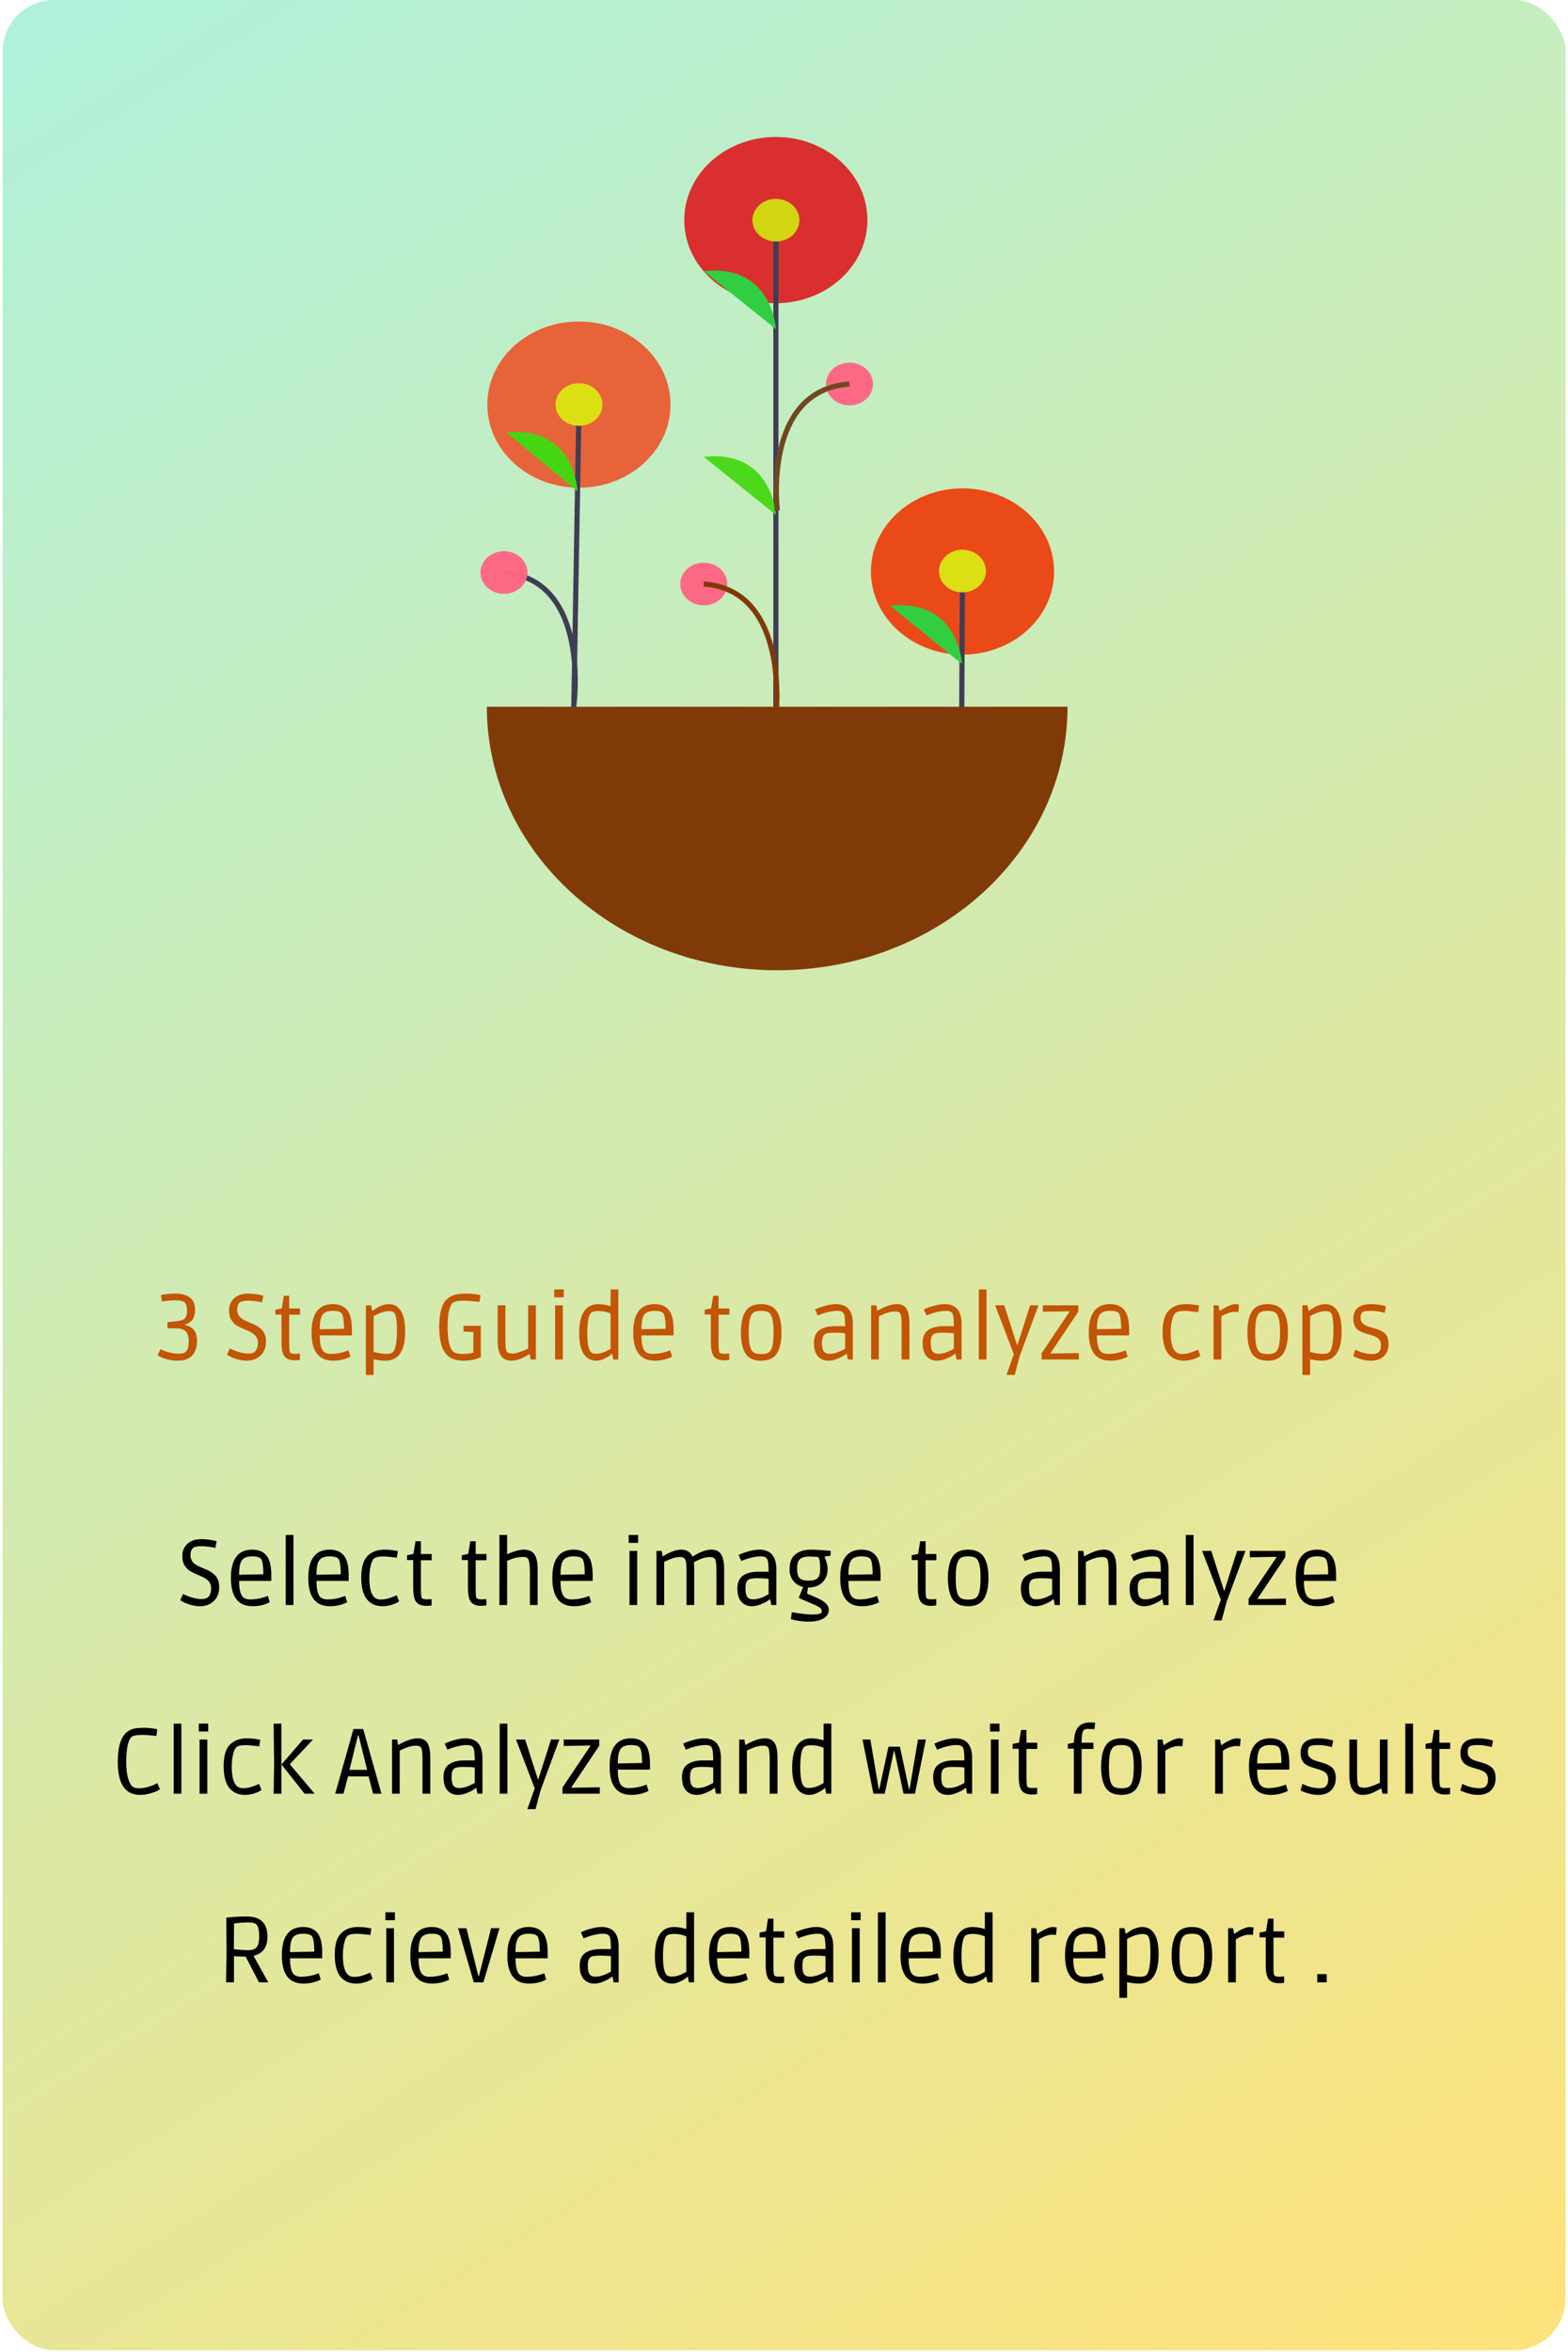 <svg width="607" height="910" viewBox="0 0 607 910" fill="none" xmlns="http://www.w3.org/2000/svg">
<rect x="1" width="605.064" height="909.338" rx="20" fill="url(#paint0_linear)"/>
<path d="M69.783 619.164L70.863 616.716C71.799 617.22 72.951 617.676 74.319 618.084C75.711 618.492 76.911 618.696 77.919 618.696C78.951 618.696 79.719 618.54 80.223 618.228C81.231 617.532 81.735 616.308 81.735 614.556C81.735 613.332 81.363 612.36 80.619 611.64C79.899 610.92 78.987 610.332 77.883 609.876C76.779 609.396 76.035 609.084 75.651 608.94C75.291 608.772 74.763 608.508 74.067 608.148C73.371 607.764 72.867 607.416 72.555 607.104C72.267 606.768 71.943 606.36 71.583 605.88C70.911 604.992 70.575 603.66 70.575 601.884C70.575 600.108 71.211 598.608 72.483 597.384C73.779 596.136 75.615 595.512 77.991 595.512C79.839 595.512 81.795 595.776 83.859 596.304L83.355 598.896C81.339 598.464 79.575 598.248 78.063 598.248C76.575 598.248 75.567 598.404 75.039 598.716C74.175 599.196 73.743 600.228 73.743 601.812C73.743 602.868 74.091 603.792 74.787 604.584C75.291 605.136 76.167 605.688 77.415 606.24C77.727 606.384 78.291 606.624 79.107 606.96C79.947 607.296 80.643 607.62 81.195 607.932C81.747 608.244 82.335 608.676 82.959 609.228C84.231 610.332 84.867 611.976 84.867 614.16C84.867 616.344 84.171 618.108 82.779 619.452C81.387 620.796 79.575 621.468 77.343 621.468C76.167 621.468 74.943 621.276 73.671 620.892C72.423 620.508 71.463 620.124 70.791 619.74L69.783 619.164ZM97.746 621.468C92.178 621.468 89.394 617.82 89.394 610.524C89.394 603.228 92.154 599.58 97.674 599.58C100.122 599.58 101.958 600.348 103.182 601.884C104.406 603.396 105.018 605.916 105.018 609.444V611.676H92.562C92.562 614.916 93.078 617.016 94.11 617.976C94.758 618.552 95.646 618.84 96.774 618.84C98.79 618.84 100.77 618.504 102.714 617.832L103.686 617.472L104.442 619.92C102.426 620.952 100.194 621.468 97.746 621.468ZM101.13 603.252C100.65 602.532 99.474 602.172 97.602 602.172C95.73 602.172 94.422 602.664 93.678 603.648C92.934 604.632 92.562 606.516 92.562 609.3L101.958 609.12C101.958 606.12 101.682 604.164 101.13 603.252ZM113.598 621H110.61V593.892H113.598V621ZM127.699 621.468C122.131 621.468 119.347 617.82 119.347 610.524C119.347 603.228 122.107 599.58 127.627 599.58C130.075 599.58 131.911 600.348 133.135 601.884C134.359 603.396 134.971 605.916 134.971 609.444V611.676H122.515C122.515 614.916 123.031 617.016 124.063 617.976C124.711 618.552 125.599 618.84 126.727 618.84C128.743 618.84 130.723 618.504 132.667 617.832L133.639 617.472L134.395 619.92C132.379 620.952 130.147 621.468 127.699 621.468ZM131.083 603.252C130.603 602.532 129.427 602.172 127.555 602.172C125.683 602.172 124.375 602.664 123.631 603.648C122.887 604.632 122.515 606.516 122.515 609.3L131.911 609.12C131.911 606.12 131.635 604.164 131.083 603.252ZM148.303 602.208C146.479 602.208 145.255 602.52 144.631 603.144C144.151 603.672 143.755 604.62 143.443 605.988C143.131 607.332 142.975 608.892 142.975 610.668C142.975 614.7 143.743 617.244 145.279 618.3C145.807 618.684 146.503 618.876 147.367 618.876C148.255 618.876 149.203 618.744 150.211 618.48C151.243 618.192 152.359 617.772 153.559 617.22L154.495 619.56C154.303 619.704 154.027 619.884 153.667 620.1C153.331 620.316 152.599 620.604 151.471 620.964C150.367 621.3 149.251 621.468 148.123 621.468C145.531 621.468 143.503 620.58 142.039 618.804C140.575 617.004 139.843 614.172 139.843 610.308C139.843 606.42 140.647 603.66 142.255 602.028C143.863 600.396 146.071 599.58 148.879 599.58C150.703 599.58 152.407 599.772 153.991 600.156L153.631 602.676C151.039 602.364 149.263 602.208 148.303 602.208ZM162.94 601.272H167.116V603.684H162.94V614.556C162.94 616.572 163.036 617.784 163.228 618.192C163.444 618.6 164.08 618.804 165.136 618.804L167.08 618.732V621.144C166.576 621.264 165.904 621.324 165.064 621.324C163.336 621.324 162.052 620.856 161.212 619.92C160.372 618.96 159.952 617.1 159.952 614.34V603.612H157.576V601.74L160.06 601.236L160.852 596.34H162.94V601.272ZM184.139 601.272H188.315V603.684H184.139V614.556C184.139 616.572 184.235 617.784 184.427 618.192C184.643 618.6 185.279 618.804 186.335 618.804L188.279 618.732V621.144C187.775 621.264 187.103 621.324 186.263 621.324C184.535 621.324 183.251 620.856 182.411 619.92C181.571 618.96 181.151 617.1 181.151 614.34V603.612H178.775V601.74L181.259 601.236L182.051 596.34H184.139V601.272ZM196.316 621H193.328V593.892H196.316V601.344C199.028 600.168 201.14 599.58 202.652 599.58C204.692 599.58 206.108 600.192 206.9 601.416C207.716 602.616 208.124 604.5 208.124 607.068V621H205.136V608.112C205.136 605.496 204.896 603.84 204.416 603.144C204.056 602.64 203.42 602.388 202.508 602.388C200.78 602.388 199.016 602.76 197.216 603.504L196.316 603.9V621ZM222.164 621.468C216.596 621.468 213.812 617.82 213.812 610.524C213.812 603.228 216.572 599.58 222.092 599.58C224.54 599.58 226.376 600.348 227.6 601.884C228.824 603.396 229.436 605.916 229.436 609.444V611.676H216.98C216.98 614.916 217.496 617.016 218.528 617.976C219.176 618.552 220.064 618.84 221.192 618.84C223.208 618.84 225.188 618.504 227.132 617.832L228.104 617.472L228.86 619.92C226.844 620.952 224.612 621.468 222.164 621.468ZM225.548 603.252C225.068 602.532 223.892 602.172 222.02 602.172C220.148 602.172 218.84 602.664 218.096 603.648C217.352 604.632 216.98 606.516 216.98 609.3L226.376 609.12C226.376 606.12 226.1 604.164 225.548 603.252ZM246.678 621H243.69V600.048H246.678V621ZM247.038 596.952H243.366V593.892H247.038V596.952ZM263.235 602.424C261.651 602.424 259.611 603.048 257.115 604.296V621H254.127V600.048H256.143L256.467 602.1H256.647C259.455 600.42 261.831 599.58 263.775 599.58C264.807 599.58 265.695 599.82 266.439 600.3C267.183 600.78 267.723 601.44 268.059 602.28C268.971 601.728 269.715 601.296 270.291 600.984C270.867 600.672 271.635 600.36 272.595 600.048C273.579 599.736 274.503 599.58 275.367 599.58C277.215 599.58 278.499 600.228 279.219 601.524C279.963 602.796 280.335 604.692 280.335 607.212V621H277.347V608.22C277.347 605.46 277.167 603.804 276.807 603.252C276.471 602.7 275.799 602.424 274.791 602.424C273.063 602.424 270.999 603.108 268.599 604.476C268.695 605.532 268.743 606.396 268.743 607.068V621H265.755V608.112C265.755 606.576 265.719 605.472 265.647 604.8C265.575 604.128 265.383 603.564 265.071 603.108C264.783 602.652 264.171 602.424 263.235 602.424ZM293.727 608.112H297.543C297.543 605.304 297.327 603.612 296.895 603.036C296.487 602.46 295.719 602.172 294.591 602.172C293.463 602.172 292.263 602.328 290.991 602.64C289.743 602.928 288.399 603.372 286.959 603.972L285.915 601.632C286.227 601.488 286.635 601.308 287.139 601.092C287.667 600.852 288.639 600.54 290.055 600.156C291.471 599.772 292.767 599.58 293.943 599.58C298.335 599.58 300.531 602.124 300.531 607.212V621H298.587L298.155 618.804H297.939C297.699 618.996 297.363 619.248 296.931 619.56C296.499 619.848 295.683 620.244 294.483 620.748C293.283 621.228 292.155 621.468 291.099 621.468C289.395 621.468 288.027 620.892 286.995 619.74C285.963 618.564 285.447 616.848 285.447 614.592C285.447 612.312 286.155 610.668 287.571 609.66C288.987 608.628 291.039 608.112 293.727 608.112ZM297.543 610.884C296.511 610.716 295.047 610.632 293.151 610.632C291.279 610.632 290.079 610.86 289.551 611.316C288.903 611.82 288.579 612.888 288.579 614.52C288.579 616.128 288.807 617.244 289.263 617.868C289.743 618.492 290.451 618.804 291.387 618.804C292.347 618.804 293.319 618.648 294.303 618.336C295.287 618 296.367 617.508 297.543 616.86V610.884ZM320.38 607.14C320.38 609.252 319.696 610.968 318.328 612.288C316.984 613.584 315.136 614.232 312.784 614.232C312.544 615.648 312.424 616.404 312.424 616.5C312.424 616.572 312.676 616.716 313.18 616.932C313.708 617.148 314.044 617.28 314.188 617.328C314.908 617.64 315.4 617.856 315.664 617.976C317.608 618.792 318.952 619.596 319.696 620.388C320.464 621.18 320.848 622.008 320.848 622.872C320.848 624.312 320.14 625.428 318.724 626.22C317.308 627.036 315.424 627.444 313.072 627.444C311.92 627.444 310.768 627.36 309.616 627.192C308.464 627.048 307.312 626.808 306.16 626.472L306.52 623.772C309.976 624.372 312.532 624.672 314.188 624.672C315.868 624.672 316.948 624.564 317.428 624.348C317.908 624.156 318.148 623.808 318.148 623.304C318.148 622.8 317.872 622.356 317.32 621.972C316.552 621.444 315.004 620.712 312.676 619.776C310.372 618.816 309.22 618.276 309.22 618.156L310.912 614.016C309.28 613.632 307.996 612.828 307.06 611.604C306.124 610.38 305.656 608.928 305.656 607.248C305.656 604.512 306.412 602.556 307.924 601.38C309.46 600.18 311.464 599.58 313.936 599.58C315.4 599.58 317.932 599.724 321.532 600.012V601.92L319.156 602.28C319.972 604.08 320.38 605.7 320.38 607.14ZM313.36 602.244C311.608 602.244 310.372 602.58 309.652 603.252C308.932 603.9 308.572 605.124 308.572 606.924C308.572 608.724 308.896 609.948 309.544 610.596C310.216 611.244 311.368 611.568 313 611.568C314.656 611.568 315.82 611.256 316.492 610.632C317.164 609.984 317.5 608.796 317.5 607.068C317.5 605.388 317.404 604.224 317.212 603.576C317.02 602.904 316.876 602.544 316.78 602.496C316.636 602.376 315.496 602.292 313.36 602.244ZM333.609 621.468C328.041 621.468 325.257 617.82 325.257 610.524C325.257 603.228 328.017 599.58 333.537 599.58C335.985 599.58 337.821 600.348 339.045 601.884C340.269 603.396 340.881 605.916 340.881 609.444V611.676H328.425C328.425 614.916 328.941 617.016 329.973 617.976C330.621 618.552 331.509 618.84 332.637 618.84C334.653 618.84 336.633 618.504 338.577 617.832L339.549 617.472L340.305 619.92C338.289 620.952 336.057 621.468 333.609 621.468ZM336.993 603.252C336.513 602.532 335.337 602.172 333.465 602.172C331.593 602.172 330.285 602.664 329.541 603.648C328.797 604.632 328.425 606.516 328.425 609.3L337.821 609.12C337.821 606.12 337.545 604.164 336.993 603.252ZM358.303 601.272H362.479V603.684H358.303V614.556C358.303 616.572 358.399 617.784 358.591 618.192C358.807 618.6 359.443 618.804 360.499 618.804L362.443 618.732V621.144C361.939 621.264 361.267 621.324 360.427 621.324C358.699 621.324 357.415 620.856 356.575 619.92C355.735 618.96 355.315 617.1 355.315 614.34V603.612H352.939V601.74L355.423 601.236L356.215 596.34H358.303V601.272ZM366.952 610.56C366.952 606.96 367.54 604.236 368.716 602.388C369.916 600.516 371.932 599.58 374.764 599.58C377.62 599.58 379.648 600.516 380.848 602.388C382.048 604.236 382.648 606.948 382.648 610.524C382.648 614.1 382.048 616.824 380.848 618.696C379.648 620.544 377.62 621.468 374.764 621.468C371.932 621.468 369.916 620.544 368.716 618.696C367.54 616.848 366.952 614.136 366.952 610.56ZM377.68 602.784C377.056 602.376 376.096 602.172 374.8 602.172C373.504 602.172 372.532 602.376 371.884 602.784C371.26 603.192 370.78 603.996 370.444 605.196C370.132 606.372 369.976 608.148 369.976 610.524C369.976 612.9 370.132 614.688 370.444 615.888C370.756 617.088 371.236 617.892 371.884 618.3C372.532 618.708 373.504 618.912 374.8 618.912C376.096 618.912 377.056 618.708 377.68 618.3C378.328 617.892 378.808 617.088 379.12 615.888C379.432 614.688 379.588 612.9 379.588 610.524C379.588 608.148 379.432 606.372 379.12 605.196C378.808 603.996 378.328 603.192 377.68 602.784ZM403.485 608.112H407.301C407.301 605.304 407.085 603.612 406.653 603.036C406.245 602.46 405.477 602.172 404.349 602.172C403.221 602.172 402.021 602.328 400.749 602.64C399.501 602.928 398.157 603.372 396.717 603.972L395.673 601.632C395.985 601.488 396.393 601.308 396.897 601.092C397.425 600.852 398.397 600.54 399.813 600.156C401.229 599.772 402.525 599.58 403.701 599.58C408.093 599.58 410.289 602.124 410.289 607.212V621H408.345L407.913 618.804H407.697C407.457 618.996 407.121 619.248 406.689 619.56C406.257 619.848 405.441 620.244 404.241 620.748C403.041 621.228 401.913 621.468 400.857 621.468C399.153 621.468 397.785 620.892 396.753 619.74C395.721 618.564 395.205 616.848 395.205 614.592C395.205 612.312 395.913 610.668 397.329 609.66C398.745 608.628 400.797 608.112 403.485 608.112ZM407.301 610.884C406.269 610.716 404.805 610.632 402.909 610.632C401.037 610.632 399.837 610.86 399.309 611.316C398.661 611.82 398.337 612.888 398.337 614.52C398.337 616.128 398.565 617.244 399.021 617.868C399.501 618.492 400.209 618.804 401.145 618.804C402.105 618.804 403.077 618.648 404.061 618.336C405.045 618 406.125 617.508 407.301 616.86V610.884ZM420.345 621H417.357V600.048H419.373L419.697 602.1H419.877C422.757 600.42 425.253 599.58 427.365 599.58C429.261 599.58 430.569 600.312 431.289 601.776C431.889 603 432.189 604.764 432.189 607.068V621H429.165V608.112C429.165 605.376 428.985 603.744 428.625 603.216C428.289 602.688 427.641 602.424 426.681 602.424C424.857 602.424 422.745 603.06 420.345 604.332V621ZM445.567 608.112H449.383C449.383 605.304 449.167 603.612 448.735 603.036C448.327 602.46 447.559 602.172 446.431 602.172C445.303 602.172 444.103 602.328 442.831 602.64C441.583 602.928 440.239 603.372 438.799 603.972L437.755 601.632C438.067 601.488 438.475 601.308 438.979 601.092C439.507 600.852 440.479 600.54 441.895 600.156C443.311 599.772 444.607 599.58 445.783 599.58C450.175 599.58 452.371 602.124 452.371 607.212V621H450.427L449.995 618.804H449.779C449.539 618.996 449.203 619.248 448.771 619.56C448.339 619.848 447.523 620.244 446.323 620.748C445.123 621.228 443.995 621.468 442.939 621.468C441.235 621.468 439.867 620.892 438.835 619.74C437.803 618.564 437.287 616.848 437.287 614.592C437.287 612.312 437.995 610.668 439.411 609.66C440.827 608.628 442.879 608.112 445.567 608.112ZM449.383 610.884C448.351 610.716 446.887 610.632 444.991 610.632C443.119 610.632 441.919 610.86 441.391 611.316C440.743 611.82 440.419 612.888 440.419 614.52C440.419 616.128 440.647 617.244 441.103 617.868C441.583 618.492 442.291 618.804 443.227 618.804C444.187 618.804 445.159 618.648 446.143 618.336C447.127 618 448.207 617.508 449.383 616.86V610.884ZM462.032 621H459.044V593.892H462.032V621ZM469.761 626.976L472.605 618.948L465.369 600.048H468.897L473.829 615.42H474.009L478.905 600.048H482.145L474.873 619.668L472.929 626.976H469.761ZM483.36 621V618.588L494.124 602.568V602.352L483.828 602.532V600.048H497.58V602.46L486.852 618.48V618.696L497.796 618.516V621H483.36ZM509.953 621.468C504.385 621.468 501.601 617.82 501.601 610.524C501.601 603.228 504.361 599.58 509.881 599.58C512.329 599.58 514.165 600.348 515.389 601.884C516.613 603.396 517.225 605.916 517.225 609.444V611.676H504.769C504.769 614.916 505.285 617.016 506.317 617.976C506.965 618.552 507.853 618.84 508.981 618.84C510.997 618.84 512.977 618.504 514.921 617.832L515.893 617.472L516.649 619.92C514.633 620.952 512.401 621.468 509.953 621.468ZM513.337 603.252C512.857 602.532 511.681 602.172 509.809 602.172C507.937 602.172 506.629 602.664 505.885 603.648C505.141 604.632 504.769 606.516 504.769 609.3L514.165 609.12C514.165 606.12 513.889 604.164 513.337 603.252Z" fill="black"/>
<path d="M90.573 767H87.513L87.693 755.156L87.585 741.98C89.913 741.668 92.565 741.512 95.541 741.512C100.869 741.512 103.533 744.104 103.533 749.288C103.533 753.392 101.757 755.864 98.205 756.704V756.848L103.857 767H100.257L95.109 757.064L90.573 756.884V767ZM90.537 754.184C92.793 754.424 94.677 754.544 96.189 754.544C97.701 754.544 98.769 754.148 99.393 753.356C100.017 752.54 100.329 751.172 100.329 749.252C100.329 746.516 99.861 744.872 98.925 744.32C98.373 743.984 97.341 743.816 95.829 743.816C94.341 743.816 92.601 743.948 90.609 744.212L90.537 754.184ZM117.457 767.468C111.889 767.468 109.105 763.82 109.105 756.524C109.105 749.228 111.865 745.58 117.385 745.58C119.833 745.58 121.669 746.348 122.893 747.884C124.117 749.396 124.729 751.916 124.729 755.444V757.676H112.273C112.273 760.916 112.789 763.016 113.821 763.976C114.469 764.552 115.357 764.84 116.485 764.84C118.501 764.84 120.481 764.504 122.425 763.832L123.397 763.472L124.153 765.92C122.137 766.952 119.905 767.468 117.457 767.468ZM120.841 749.252C120.361 748.532 119.185 748.172 117.313 748.172C115.441 748.172 114.133 748.664 113.389 749.648C112.645 750.632 112.273 752.516 112.273 755.3L121.669 755.12C121.669 752.12 121.393 750.164 120.841 749.252ZM138.061 748.208C136.237 748.208 135.013 748.52 134.389 749.144C133.909 749.672 133.513 750.62 133.201 751.988C132.889 753.332 132.733 754.892 132.733 756.668C132.733 760.7 133.501 763.244 135.037 764.3C135.565 764.684 136.261 764.876 137.125 764.876C138.013 764.876 138.961 764.744 139.969 764.48C141.001 764.192 142.117 763.772 143.317 763.22L144.253 765.56C144.061 765.704 143.785 765.884 143.425 766.1C143.089 766.316 142.357 766.604 141.229 766.964C140.125 767.3 139.009 767.468 137.881 767.468C135.289 767.468 133.261 766.58 131.797 764.804C130.333 763.004 129.601 760.172 129.601 756.308C129.601 752.42 130.405 749.66 132.013 748.028C133.621 746.396 135.829 745.58 138.637 745.58C140.461 745.58 142.165 745.772 143.749 746.156L143.389 748.676C140.797 748.364 139.021 748.208 138.061 748.208ZM152.518 767H149.53V746.048H152.518V767ZM152.878 742.952H149.206V739.892H152.878V742.952ZM167.203 767.468C161.635 767.468 158.851 763.82 158.851 756.524C158.851 749.228 161.611 745.58 167.131 745.58C169.579 745.58 171.415 746.348 172.639 747.884C173.863 749.396 174.475 751.916 174.475 755.444V757.676H162.019C162.019 760.916 162.535 763.016 163.567 763.976C164.215 764.552 165.103 764.84 166.231 764.84C168.247 764.84 170.227 764.504 172.171 763.832L173.143 763.472L173.899 765.92C171.883 766.952 169.651 767.468 167.203 767.468ZM170.587 749.252C170.107 748.532 168.931 748.172 167.059 748.172C165.187 748.172 163.879 748.664 163.135 749.648C162.391 750.632 162.019 752.516 162.019 755.3L171.415 755.12C171.415 752.12 171.139 750.164 170.587 749.252ZM193.351 746.048L187.123 767H183.415L177.331 746.048H180.571L185.179 764.552H185.395L190.111 746.048H193.351ZM204.75 767.468C199.182 767.468 196.398 763.82 196.398 756.524C196.398 749.228 199.158 745.58 204.678 745.58C207.126 745.58 208.962 746.348 210.186 747.884C211.41 749.396 212.022 751.916 212.022 755.444V757.676H199.566C199.566 760.916 200.082 763.016 201.114 763.976C201.762 764.552 202.65 764.84 203.778 764.84C205.794 764.84 207.774 764.504 209.718 763.832L210.69 763.472L211.446 765.92C209.43 766.952 207.198 767.468 204.75 767.468ZM208.134 749.252C207.654 748.532 206.478 748.172 204.606 748.172C202.734 748.172 201.426 748.664 200.682 749.648C199.938 750.632 199.566 752.516 199.566 755.3L208.962 755.12C208.962 752.12 208.686 750.164 208.134 749.252ZM232.684 754.112H236.5C236.5 751.304 236.284 749.612 235.852 749.036C235.444 748.46 234.676 748.172 233.548 748.172C232.42 748.172 231.22 748.328 229.948 748.64C228.7 748.928 227.356 749.372 225.916 749.972L224.872 747.632C225.184 747.488 225.592 747.308 226.096 747.092C226.624 746.852 227.596 746.54 229.012 746.156C230.428 745.772 231.724 745.58 232.9 745.58C237.292 745.58 239.488 748.124 239.488 753.212V767H237.544L237.112 764.804H236.896C236.656 764.996 236.32 765.248 235.888 765.56C235.456 765.848 234.64 766.244 233.44 766.748C232.24 767.228 231.112 767.468 230.056 767.468C228.352 767.468 226.984 766.892 225.952 765.74C224.92 764.564 224.404 762.848 224.404 760.592C224.404 758.312 225.112 756.668 226.528 755.66C227.944 754.628 229.996 754.112 232.684 754.112ZM236.5 756.884C235.468 756.716 234.004 756.632 232.108 756.632C230.236 756.632 229.036 756.86 228.508 757.316C227.86 757.82 227.536 758.888 227.536 760.52C227.536 762.128 227.764 763.244 228.22 763.868C228.7 764.492 229.408 764.804 230.344 764.804C231.304 764.804 232.276 764.648 233.26 764.336C234.244 764 235.324 763.508 236.5 762.86V756.884ZM268.683 739.892V767H266.703L266.307 764.84H266.091C265.899 765.032 265.623 765.272 265.263 765.56C264.903 765.848 264.195 766.244 263.139 766.748C262.107 767.228 261.111 767.468 260.151 767.468C258.111 767.468 256.491 766.592 255.291 764.84C254.115 763.064 253.527 760.424 253.527 756.92C253.527 749.36 256.011 745.58 260.979 745.58C262.251 745.58 263.823 745.832 265.695 746.336V739.892H268.683ZM265.695 749.216C264.159 748.568 262.599 748.244 261.015 748.244C259.455 748.244 258.435 748.532 257.955 749.108C257.091 750.236 256.659 752.852 256.659 756.956C256.659 761.036 257.199 763.496 258.279 764.336C258.591 764.624 259.191 764.768 260.079 764.768C260.991 764.768 261.891 764.612 262.779 764.3C263.691 763.988 264.663 763.52 265.695 762.896V749.216ZM282.797 767.468C277.229 767.468 274.445 763.82 274.445 756.524C274.445 749.228 277.205 745.58 282.725 745.58C285.173 745.58 287.009 746.348 288.233 747.884C289.457 749.396 290.069 751.916 290.069 755.444V757.676H277.613C277.613 760.916 278.129 763.016 279.161 763.976C279.809 764.552 280.697 764.84 281.825 764.84C283.841 764.84 285.821 764.504 287.765 763.832L288.737 763.472L289.493 765.92C287.477 766.952 285.245 767.468 282.797 767.468ZM286.181 749.252C285.701 748.532 284.525 748.172 282.653 748.172C280.781 748.172 279.473 748.664 278.729 749.648C277.985 750.632 277.613 752.516 277.613 755.3L287.009 755.12C287.009 752.12 286.733 750.164 286.181 749.252ZM299.405 747.272H303.581V749.684H299.405V760.556C299.405 762.572 299.501 763.784 299.693 764.192C299.909 764.6 300.545 764.804 301.601 764.804L303.545 764.732V767.144C303.041 767.264 302.369 767.324 301.529 767.324C299.801 767.324 298.517 766.856 297.677 765.92C296.837 764.96 296.417 763.1 296.417 760.34V749.612H294.041V747.74L296.525 747.236L297.317 742.34H299.405V747.272ZM315.758 754.112H319.574C319.574 751.304 319.358 749.612 318.926 749.036C318.518 748.46 317.75 748.172 316.622 748.172C315.494 748.172 314.294 748.328 313.022 748.64C311.774 748.928 310.43 749.372 308.99 749.972L307.946 747.632C308.258 747.488 308.666 747.308 309.17 747.092C309.698 746.852 310.67 746.54 312.086 746.156C313.502 745.772 314.798 745.58 315.974 745.58C320.366 745.58 322.562 748.124 322.562 753.212V767H320.618L320.186 764.804H319.97C319.73 764.996 319.394 765.248 318.962 765.56C318.53 765.848 317.714 766.244 316.514 766.748C315.314 767.228 314.186 767.468 313.13 767.468C311.426 767.468 310.058 766.892 309.026 765.74C307.994 764.564 307.478 762.848 307.478 760.592C307.478 758.312 308.186 756.668 309.602 755.66C311.018 754.628 313.07 754.112 315.758 754.112ZM319.574 756.884C318.542 756.716 317.078 756.632 315.182 756.632C313.31 756.632 312.11 756.86 311.582 757.316C310.934 757.82 310.61 758.888 310.61 760.52C310.61 762.128 310.838 763.244 311.294 763.868C311.774 764.492 312.482 764.804 313.418 764.804C314.378 764.804 315.35 764.648 316.334 764.336C317.318 764 318.398 763.508 319.574 762.86V756.884ZM332.799 767H329.811V746.048H332.799V767ZM333.159 742.952H329.487V739.892H333.159V742.952ZM342.84 767H339.852V739.892H342.84V767ZM356.941 767.468C351.373 767.468 348.589 763.82 348.589 756.524C348.589 749.228 351.349 745.58 356.869 745.58C359.317 745.58 361.153 746.348 362.377 747.884C363.601 749.396 364.213 751.916 364.213 755.444V757.676H351.757C351.757 760.916 352.273 763.016 353.305 763.976C353.953 764.552 354.841 764.84 355.969 764.84C357.985 764.84 359.965 764.504 361.909 763.832L362.881 763.472L363.637 765.92C361.621 766.952 359.389 767.468 356.941 767.468ZM360.325 749.252C359.845 748.532 358.669 748.172 356.797 748.172C354.925 748.172 353.617 748.664 352.873 749.648C352.129 750.632 351.757 752.516 351.757 755.3L361.153 755.12C361.153 752.12 360.877 750.164 360.325 749.252ZM384.241 739.892V767H382.261L381.865 764.84H381.649C381.457 765.032 381.181 765.272 380.821 765.56C380.461 765.848 379.753 766.244 378.697 766.748C377.665 767.228 376.669 767.468 375.709 767.468C373.669 767.468 372.049 766.592 370.849 764.84C369.673 763.064 369.085 760.424 369.085 756.92C369.085 749.36 371.569 745.58 376.537 745.58C377.809 745.58 379.381 745.832 381.253 746.336V739.892H384.241ZM381.253 749.216C379.717 748.568 378.157 748.244 376.573 748.244C375.013 748.244 373.993 748.532 373.513 749.108C372.649 750.236 372.217 752.852 372.217 756.956C372.217 761.036 372.757 763.496 373.837 764.336C374.149 764.624 374.749 764.768 375.637 764.768C376.549 764.768 377.449 764.612 378.337 764.3C379.249 763.988 380.221 763.52 381.253 762.896V749.216ZM408.817 748.64C408.265 748.592 407.665 748.568 407.017 748.568C406.393 748.568 405.577 748.76 404.569 749.144C403.561 749.528 402.769 749.948 402.193 750.404V767H399.205V746.048H401.113L401.509 748.172H401.725C402.709 747.452 403.753 746.84 404.857 746.336C405.961 745.832 406.873 745.58 407.593 745.58L409.069 745.76L408.817 748.64ZM420.644 767.468C415.076 767.468 412.292 763.82 412.292 756.524C412.292 749.228 415.052 745.58 420.572 745.58C423.02 745.58 424.856 746.348 426.08 747.884C427.304 749.396 427.916 751.916 427.916 755.444V757.676H415.46C415.46 760.916 415.976 763.016 417.008 763.976C417.656 764.552 418.544 764.84 419.672 764.84C421.688 764.84 423.668 764.504 425.612 763.832L426.584 763.472L427.34 765.92C425.324 766.952 423.092 767.468 420.644 767.468ZM424.028 749.252C423.548 748.532 422.372 748.172 420.5 748.172C418.628 748.172 417.32 748.664 416.576 749.648C415.832 750.632 415.46 752.516 415.46 755.3L424.856 755.12C424.856 752.12 424.58 750.164 424.028 749.252ZM436.316 772.976H433.328V746.048H435.344L435.74 748.172H435.92C435.968 748.148 436.232 747.968 436.712 747.632C437.192 747.296 437.648 746.996 438.08 746.732C438.536 746.468 439.148 746.216 439.916 745.976C440.684 745.712 441.44 745.58 442.184 745.58C444.2 745.58 445.76 746.444 446.864 748.172C447.968 749.9 448.52 752.552 448.52 756.128C448.52 763.688 445.988 767.468 440.924 767.468C439.82 767.468 438.284 767.3 436.316 766.964V772.976ZM436.316 764.084C438.356 764.588 439.976 764.84 441.176 764.84C442.376 764.84 443.204 764.648 443.66 764.264C444.788 763.328 445.352 760.424 445.352 755.552C445.352 751.808 445.004 749.588 444.308 748.892C443.9 748.484 443.252 748.28 442.364 748.28C441.476 748.28 440.528 748.448 439.52 748.784C438.536 749.096 437.468 749.576 436.316 750.224V764.084ZM453.566 756.56C453.566 752.96 454.154 750.236 455.33 748.388C456.53 746.516 458.546 745.58 461.378 745.58C464.234 745.58 466.262 746.516 467.462 748.388C468.662 750.236 469.262 752.948 469.262 756.524C469.262 760.1 468.662 762.824 467.462 764.696C466.262 766.544 464.234 767.468 461.378 767.468C458.546 767.468 456.53 766.544 455.33 764.696C454.154 762.848 453.566 760.136 453.566 756.56ZM464.294 748.784C463.67 748.376 462.71 748.172 461.414 748.172C460.118 748.172 459.146 748.376 458.498 748.784C457.874 749.192 457.394 749.996 457.058 751.196C456.746 752.372 456.59 754.148 456.59 756.524C456.59 758.9 456.746 760.688 457.058 761.888C457.37 763.088 457.85 763.892 458.498 764.3C459.146 764.708 460.118 764.912 461.414 764.912C462.71 764.912 463.67 764.708 464.294 764.3C464.942 763.892 465.422 763.088 465.734 761.888C466.046 760.688 466.202 758.9 466.202 756.524C466.202 754.148 466.046 752.372 465.734 751.196C465.422 749.996 464.942 749.192 464.294 748.784ZM485.036 748.64C484.484 748.592 483.884 748.568 483.236 748.568C482.612 748.568 481.796 748.76 480.788 749.144C479.78 749.528 478.988 749.948 478.412 750.404V767H475.424V746.048H477.332L477.728 748.172H477.944C478.928 747.452 479.972 746.84 481.076 746.336C482.18 745.832 483.092 745.58 483.812 745.58L485.288 745.76L485.036 748.64ZM492.975 747.272H497.151V749.684H492.975V760.556C492.975 762.572 493.071 763.784 493.263 764.192C493.479 764.6 494.115 764.804 495.171 764.804L497.115 764.732V767.144C496.611 767.264 495.939 767.324 495.099 767.324C493.371 767.324 492.087 766.856 491.247 765.92C490.407 764.96 489.987 763.1 489.987 760.34V749.612H487.611V747.74L490.095 747.236L490.887 742.34H492.975V747.272ZM509.926 767V763.796H513.598V767H509.926Z" fill="black"/>
<path d="M55.095 671.248C52.695 671.248 51.231 671.572 50.703 672.22C49.479 673.708 48.867 676.924 48.867 681.868C48.867 684.22 49.083 686.2 49.515 687.808C49.971 689.392 50.487 690.472 51.063 691.048C51.663 691.624 52.551 691.912 53.727 691.912C54.903 691.912 56.067 691.744 57.219 691.408C58.395 691.072 59.295 690.736 59.919 690.4L60.891 689.896L61.935 692.272C61.695 692.44 61.359 692.644 60.927 692.884C60.519 693.124 59.643 693.448 58.299 693.856C56.955 694.264 55.599 694.468 54.231 694.468C48.471 694.468 45.591 690.232 45.591 681.76C45.591 675.76 46.839 671.848 49.335 670.024C50.127 669.448 50.955 669.052 51.819 668.836C52.707 668.62 54.039 668.512 55.815 668.512C57.615 668.512 59.307 668.704 60.891 669.088L60.531 671.68C58.323 671.392 56.511 671.248 55.095 671.248ZM70.215 694H67.227V666.892H70.215V694ZM80.248 694H77.26V673.048H80.248V694ZM80.608 669.952H76.936V666.892H80.608V669.952ZM95.041 675.208C93.217 675.208 91.993 675.52 91.369 676.144C90.889 676.672 90.493 677.62 90.181 678.988C89.869 680.332 89.713 681.892 89.713 683.668C89.713 687.7 90.481 690.244 92.017 691.3C92.545 691.684 93.241 691.876 94.105 691.876C94.993 691.876 95.941 691.744 96.949 691.48C97.981 691.192 99.097 690.772 100.297 690.22L101.233 692.56C101.041 692.704 100.765 692.884 100.405 693.1C100.069 693.316 99.337 693.604 98.209 693.964C97.105 694.3 95.989 694.468 94.861 694.468C92.269 694.468 90.241 693.58 88.777 691.804C87.313 690.004 86.581 687.172 86.581 683.308C86.581 679.42 87.385 676.66 88.993 675.028C90.601 673.396 92.809 672.58 95.617 672.58C97.441 672.58 99.145 672.772 100.729 673.156L100.369 675.676C97.777 675.364 96.001 675.208 95.041 675.208ZM108.922 666.892V694H105.934L106.114 682.444L105.934 666.892H108.922ZM108.958 682.696L117.31 673.048H121.162L112.27 682.516V682.696L121.81 694H117.922L108.958 682.696ZM132.973 694H129.769L136.825 668.98H140.605L147.661 694H144.421L142.693 687.304H134.737L132.973 694ZM142.117 684.784L138.805 671.428H138.589L135.277 684.784H142.117ZM154.74 694H151.752V673.048H153.768L154.092 675.1H154.272C157.152 673.42 159.648 672.58 161.76 672.58C163.656 672.58 164.964 673.312 165.684 674.776C166.284 676 166.584 677.764 166.584 680.068V694H163.56V681.112C163.56 678.376 163.38 676.744 163.02 676.216C162.684 675.688 162.036 675.424 161.076 675.424C159.252 675.424 157.14 676.06 154.74 677.332V694ZM179.961 681.112H183.777C183.777 678.304 183.561 676.612 183.129 676.036C182.721 675.46 181.953 675.172 180.825 675.172C179.697 675.172 178.497 675.328 177.225 675.64C175.977 675.928 174.633 676.372 173.193 676.972L172.149 674.632C172.461 674.488 172.869 674.308 173.373 674.092C173.901 673.852 174.873 673.54 176.289 673.156C177.705 672.772 179.001 672.58 180.177 672.58C184.569 672.58 186.765 675.124 186.765 680.212V694H184.821L184.389 691.804H184.173C183.933 691.996 183.597 692.248 183.165 692.56C182.733 692.848 181.917 693.244 180.717 693.748C179.517 694.228 178.389 694.468 177.333 694.468C175.629 694.468 174.261 693.892 173.229 692.74C172.197 691.564 171.681 689.848 171.681 687.592C171.681 685.312 172.389 683.668 173.805 682.66C175.221 681.628 177.273 681.112 179.961 681.112ZM183.777 683.884C182.745 683.716 181.281 683.632 179.385 683.632C177.513 683.632 176.313 683.86 175.785 684.316C175.137 684.82 174.813 685.888 174.813 687.52C174.813 689.128 175.041 690.244 175.497 690.868C175.977 691.492 176.685 691.804 177.621 691.804C178.581 691.804 179.553 691.648 180.537 691.336C181.521 691 182.601 690.508 183.777 689.86V683.884ZM196.426 694H193.438V666.892H196.426V694ZM204.155 699.976L206.999 691.948L199.763 673.048H203.291L208.223 688.42H208.403L213.299 673.048H216.539L209.267 692.668L207.323 699.976H204.155ZM217.754 694V691.588L228.518 675.568V675.352L218.222 675.532V673.048H231.974V675.46L221.246 691.48V691.696L232.19 691.516V694H217.754ZM244.347 694.468C238.779 694.468 235.995 690.82 235.995 683.524C235.995 676.228 238.755 672.58 244.275 672.58C246.723 672.58 248.559 673.348 249.783 674.884C251.007 676.396 251.619 678.916 251.619 682.444V684.676H239.163C239.163 687.916 239.679 690.016 240.711 690.976C241.359 691.552 242.247 691.84 243.375 691.84C245.391 691.84 247.371 691.504 249.315 690.832L250.287 690.472L251.043 692.92C249.027 693.952 246.795 694.468 244.347 694.468ZM247.731 676.252C247.251 675.532 246.075 675.172 244.203 675.172C242.331 675.172 241.023 675.664 240.279 676.648C239.535 677.632 239.163 679.516 239.163 682.3L248.559 682.12C248.559 679.12 248.283 677.164 247.731 676.252ZM272.281 681.112H276.097C276.097 678.304 275.881 676.612 275.449 676.036C275.041 675.46 274.273 675.172 273.145 675.172C272.017 675.172 270.817 675.328 269.545 675.64C268.297 675.928 266.953 676.372 265.513 676.972L264.469 674.632C264.781 674.488 265.189 674.308 265.693 674.092C266.221 673.852 267.193 673.54 268.609 673.156C270.025 672.772 271.321 672.58 272.497 672.58C276.889 672.58 279.085 675.124 279.085 680.212V694H277.141L276.709 691.804H276.493C276.253 691.996 275.917 692.248 275.485 692.56C275.053 692.848 274.237 693.244 273.037 693.748C271.837 694.228 270.709 694.468 269.653 694.468C267.949 694.468 266.581 693.892 265.549 692.74C264.517 691.564 264.001 689.848 264.001 687.592C264.001 685.312 264.709 683.668 266.125 682.66C267.541 681.628 269.593 681.112 272.281 681.112ZM276.097 683.884C275.065 683.716 273.601 683.632 271.705 683.632C269.833 683.632 268.633 683.86 268.105 684.316C267.457 684.82 267.133 685.888 267.133 687.52C267.133 689.128 267.361 690.244 267.817 690.868C268.297 691.492 269.005 691.804 269.941 691.804C270.901 691.804 271.873 691.648 272.857 691.336C273.841 691 274.921 690.508 276.097 689.86V683.884ZM289.142 694H286.154V673.048H288.17L288.494 675.1H288.674C291.554 673.42 294.05 672.58 296.162 672.58C298.058 672.58 299.366 673.312 300.086 674.776C300.686 676 300.986 677.764 300.986 680.068V694H297.962V681.112C297.962 678.376 297.782 676.744 297.422 676.216C297.086 675.688 296.438 675.424 295.478 675.424C293.654 675.424 291.542 676.06 289.142 677.332V694ZM321.815 666.892V694H319.835L319.439 691.84H319.223C319.031 692.032 318.755 692.272 318.395 692.56C318.035 692.848 317.327 693.244 316.271 693.748C315.239 694.228 314.243 694.468 313.283 694.468C311.243 694.468 309.623 693.592 308.423 691.84C307.247 690.064 306.659 687.424 306.659 683.92C306.659 676.36 309.143 672.58 314.111 672.58C315.383 672.58 316.955 672.832 318.827 673.336V666.892H321.815ZM318.827 676.216C317.291 675.568 315.731 675.244 314.147 675.244C312.587 675.244 311.567 675.532 311.087 676.108C310.223 677.236 309.791 679.852 309.791 683.956C309.791 688.036 310.331 690.496 311.411 691.336C311.723 691.624 312.323 691.768 313.211 691.768C314.123 691.768 315.023 691.612 315.911 691.3C316.823 690.988 317.795 690.52 318.827 689.896V676.216ZM358.415 673.048L354.203 694H349.775L346.247 677.512H346.031L342.503 694H338.111L333.899 673.048H336.923L340.199 692.272H340.379L343.943 675.82H348.371L351.899 692.272H352.115L355.355 673.048H358.415ZM369.524 681.112H373.34C373.34 678.304 373.124 676.612 372.692 676.036C372.284 675.46 371.516 675.172 370.388 675.172C369.26 675.172 368.06 675.328 366.788 675.64C365.54 675.928 364.196 676.372 362.756 676.972L361.712 674.632C362.024 674.488 362.432 674.308 362.936 674.092C363.464 673.852 364.436 673.54 365.852 673.156C367.268 672.772 368.564 672.58 369.74 672.58C374.132 672.58 376.328 675.124 376.328 680.212V694H374.384L373.952 691.804H373.736C373.496 691.996 373.16 692.248 372.728 692.56C372.296 692.848 371.48 693.244 370.28 693.748C369.08 694.228 367.952 694.468 366.896 694.468C365.192 694.468 363.824 693.892 362.792 692.74C361.76 691.564 361.244 689.848 361.244 687.592C361.244 685.312 361.952 683.668 363.368 682.66C364.784 681.628 366.836 681.112 369.524 681.112ZM373.34 683.884C372.308 683.716 370.844 683.632 368.948 683.632C367.076 683.632 365.876 683.86 365.348 684.316C364.7 684.82 364.376 685.888 364.376 687.52C364.376 689.128 364.604 690.244 365.06 690.868C365.54 691.492 366.248 691.804 367.184 691.804C368.144 691.804 369.116 691.648 370.1 691.336C371.084 691 372.164 690.508 373.34 689.86V683.884ZM386.565 694H383.577V673.048H386.565V694ZM386.925 669.952H383.253V666.892H386.925V669.952ZM397.362 674.272H401.538V676.684H397.362V687.556C397.362 689.572 397.458 690.784 397.65 691.192C397.866 691.6 398.502 691.804 399.558 691.804L401.502 691.732V694.144C400.998 694.264 400.326 694.324 399.486 694.324C397.758 694.324 396.474 693.856 395.634 692.92C394.794 691.96 394.374 690.1 394.374 687.34V676.612H391.998V674.74L394.482 674.236L395.274 669.34H397.362V674.272ZM418.705 674.272H423.277V676.684H418.705V694H415.717V676.576H413.377V674.74L415.717 674.272C415.813 671.392 416.389 669.364 417.445 668.188C418.501 667.012 419.989 666.424 421.909 666.424L423.925 666.496L423.709 669.016C422.485 668.968 421.597 668.944 421.045 668.944C420.493 668.944 420.049 669.04 419.713 669.232C419.041 669.664 418.705 671.344 418.705 674.272ZM426.261 683.56C426.261 679.96 426.849 677.236 428.025 675.388C429.225 673.516 431.241 672.58 434.073 672.58C436.929 672.58 438.957 673.516 440.157 675.388C441.357 677.236 441.957 679.948 441.957 683.524C441.957 687.1 441.357 689.824 440.157 691.696C438.957 693.544 436.929 694.468 434.073 694.468C431.241 694.468 429.225 693.544 428.025 691.696C426.849 689.848 426.261 687.136 426.261 683.56ZM436.989 675.784C436.365 675.376 435.405 675.172 434.109 675.172C432.813 675.172 431.841 675.376 431.193 675.784C430.569 676.192 430.089 676.996 429.753 678.196C429.441 679.372 429.285 681.148 429.285 683.524C429.285 685.9 429.441 687.688 429.753 688.888C430.065 690.088 430.545 690.892 431.193 691.3C431.841 691.708 432.813 691.912 434.109 691.912C435.405 691.912 436.365 691.708 436.989 691.3C437.637 690.892 438.117 690.088 438.429 688.888C438.741 687.688 438.897 685.9 438.897 683.524C438.897 681.148 438.741 679.372 438.429 678.196C438.117 676.996 437.637 676.192 436.989 675.784ZM457.731 675.64C457.179 675.592 456.579 675.568 455.931 675.568C455.307 675.568 454.491 675.76 453.483 676.144C452.475 676.528 451.683 676.948 451.107 677.404V694H448.119V673.048H450.027L450.423 675.172H450.639C451.623 674.452 452.667 673.84 453.771 673.336C454.875 672.832 455.787 672.58 456.507 672.58L457.983 672.76L457.731 675.64ZM480.02 675.64C479.468 675.592 478.868 675.568 478.22 675.568C477.596 675.568 476.78 675.76 475.772 676.144C474.764 676.528 473.972 676.948 473.396 677.404V694H470.408V673.048H472.316L472.712 675.172H472.928C473.912 674.452 474.956 673.84 476.06 673.336C477.164 672.832 478.076 672.58 478.796 672.58L480.272 672.76L480.02 675.64ZM491.847 694.468C486.279 694.468 483.495 690.82 483.495 683.524C483.495 676.228 486.255 672.58 491.775 672.58C494.223 672.58 496.059 673.348 497.283 674.884C498.507 676.396 499.119 678.916 499.119 682.444V684.676H486.663C486.663 687.916 487.179 690.016 488.211 690.976C488.859 691.552 489.747 691.84 490.875 691.84C492.891 691.84 494.871 691.504 496.815 690.832L497.787 690.472L498.543 692.92C496.527 693.952 494.295 694.468 491.847 694.468ZM495.231 676.252C494.751 675.532 493.575 675.172 491.703 675.172C489.831 675.172 488.523 675.664 487.779 676.648C487.035 677.632 486.663 679.516 486.663 682.3L496.059 682.12C496.059 679.12 495.783 677.164 495.231 676.252ZM515.619 675.964C513.723 675.436 511.935 675.172 510.255 675.172C508.575 675.172 507.495 675.352 507.015 675.712C506.535 676.072 506.295 676.768 506.295 677.8C506.295 678.712 506.463 679.348 506.799 679.708C507.159 680.044 507.435 680.296 507.627 680.464C507.819 680.632 508.143 680.812 508.599 681.004C509.055 681.172 509.391 681.292 509.607 681.364C510.495 681.628 511.299 681.856 512.019 682.048C513.627 682.504 514.875 683.152 515.763 683.992C516.651 684.832 517.095 686.2 517.095 688.096C517.095 689.968 516.495 691.504 515.295 692.704C514.119 693.88 512.451 694.468 510.291 694.468C509.235 694.468 508.131 694.324 506.979 694.036C505.851 693.748 504.675 693.316 503.451 692.74L504.207 690.184C506.391 691.312 508.599 691.876 510.831 691.876C511.911 691.876 512.679 691.684 513.135 691.3C513.831 690.7 514.179 689.764 514.179 688.492C514.179 686.908 513.447 685.792 511.983 685.144C511.407 684.88 510.603 684.604 509.571 684.316C508.539 684.004 507.831 683.788 507.447 683.668C507.087 683.548 506.595 683.332 505.971 683.02C505.371 682.684 504.927 682.336 504.639 681.976C503.871 681.016 503.487 679.78 503.487 678.268C503.487 674.476 505.767 672.58 510.327 672.58C512.439 672.58 514.359 672.868 516.087 673.444L515.619 675.964ZM534.166 673.048H537.154V694H535.138L534.778 691.984H534.598C534.574 691.984 534.202 692.188 533.482 692.596C532.786 692.98 532.21 693.28 531.754 693.496C530.29 694.144 528.91 694.468 527.614 694.468C524.11 694.468 522.358 691.972 522.358 686.98V673.048H525.346V685.936C525.346 688.696 525.502 690.352 525.814 690.904C526.15 691.432 526.93 691.696 528.154 691.696C529.402 691.696 531.406 691.06 534.166 689.788V673.048ZM547.004 694H544.016V666.892H547.004V694ZM557.217 674.272H561.393V676.684H557.217V687.556C557.217 689.572 557.313 690.784 557.505 691.192C557.721 691.6 558.357 691.804 559.413 691.804L561.357 691.732V694.144C560.853 694.264 560.181 694.324 559.341 694.324C557.613 694.324 556.329 693.856 555.489 692.92C554.649 691.96 554.229 690.1 554.229 687.34V676.612H551.853V674.74L554.337 674.236L555.129 669.34H557.217V674.272ZM577.494 675.964C575.598 675.436 573.81 675.172 572.13 675.172C570.45 675.172 569.37 675.352 568.89 675.712C568.41 676.072 568.17 676.768 568.17 677.8C568.17 678.712 568.338 679.348 568.674 679.708C569.034 680.044 569.31 680.296 569.502 680.464C569.694 680.632 570.018 680.812 570.474 681.004C570.93 681.172 571.266 681.292 571.482 681.364C572.37 681.628 573.174 681.856 573.894 682.048C575.502 682.504 576.75 683.152 577.638 683.992C578.526 684.832 578.97 686.2 578.97 688.096C578.97 689.968 578.37 691.504 577.17 692.704C575.994 693.88 574.326 694.468 572.166 694.468C571.11 694.468 570.006 694.324 568.854 694.036C567.726 693.748 566.55 693.316 565.326 692.74L566.082 690.184C568.266 691.312 570.474 691.876 572.706 691.876C573.786 691.876 574.554 691.684 575.01 691.3C575.706 690.7 576.054 689.764 576.054 688.492C576.054 686.908 575.322 685.792 573.858 685.144C573.282 684.88 572.478 684.604 571.446 684.316C570.414 684.004 569.706 683.788 569.322 683.668C568.962 683.548 568.47 683.332 567.846 683.02C567.246 682.684 566.802 682.336 566.514 681.976C565.746 681.016 565.362 679.78 565.362 678.268C565.362 674.476 567.642 672.58 572.202 672.58C574.314 672.58 576.234 672.868 577.962 673.444L577.494 675.964Z" fill="black"/>
<path d="M69.213 523.768C70.653 523.768 71.649 523.42 72.201 522.724C72.777 522.004 73.065 520.756 73.065 518.98C73.065 517.204 72.681 515.92 71.913 515.128C71.145 514.336 69.897 513.94 68.169 513.94H64.821V511.564C67.893 511.3 69.801 511.024 70.545 510.736C71.577 510.328 72.177 509.524 72.345 508.324C72.393 508.012 72.417 507.64 72.417 507.208C72.417 505.672 72.141 504.604 71.589 504.004C71.061 503.404 69.729 503.104 67.593 503.104C66.681 503.104 65.037 503.248 62.661 503.536L62.301 501.088C63.789 500.704 65.637 500.512 67.845 500.512C72.957 500.512 75.513 502.612 75.513 506.812C75.513 507.916 75.345 508.864 75.009 509.656C74.697 510.448 74.289 511.024 73.785 511.384C72.873 512.032 72.105 512.404 71.481 512.5V512.644C72.609 512.788 73.641 513.256 74.577 514.048C75.705 515.032 76.269 516.664 76.269 518.944C76.269 521.2 75.657 523.024 74.433 524.416C73.233 525.784 71.337 526.468 68.745 526.468C67.449 526.468 66.153 526.3 64.857 525.964C63.561 525.604 62.589 525.244 61.941 524.884L60.969 524.344L62.121 522.04C64.665 523.192 67.029 523.768 69.213 523.768ZM87.88 524.164L88.96 521.716C89.896 522.22 91.048 522.676 92.416 523.084C93.808 523.492 95.008 523.696 96.016 523.696C97.048 523.696 97.816 523.54 98.32 523.228C99.328 522.532 99.832 521.308 99.832 519.556C99.832 518.332 99.46 517.36 98.716 516.64C97.996 515.92 97.084 515.332 95.98 514.876C94.876 514.396 94.132 514.084 93.748 513.94C93.388 513.772 92.86 513.508 92.164 513.148C91.468 512.764 90.964 512.416 90.652 512.104C90.364 511.768 90.04 511.36 89.68 510.88C89.008 509.992 88.672 508.66 88.672 506.884C88.672 505.108 89.308 503.608 90.58 502.384C91.876 501.136 93.712 500.512 96.088 500.512C97.936 500.512 99.892 500.776 101.956 501.304L101.452 503.896C99.436 503.464 97.672 503.248 96.16 503.248C94.672 503.248 93.664 503.404 93.136 503.716C92.272 504.196 91.84 505.228 91.84 506.812C91.84 507.868 92.188 508.792 92.884 509.584C93.388 510.136 94.264 510.688 95.512 511.24C95.824 511.384 96.388 511.624 97.204 511.96C98.044 512.296 98.74 512.62 99.292 512.932C99.844 513.244 100.432 513.676 101.056 514.228C102.328 515.332 102.964 516.976 102.964 519.16C102.964 521.344 102.268 523.108 100.876 524.452C99.484 525.796 97.672 526.468 95.44 526.468C94.264 526.468 93.04 526.276 91.768 525.892C90.52 525.508 89.56 525.124 88.888 524.74L87.88 524.164ZM111.955 506.272H116.131V508.684H111.955V519.556C111.955 521.572 112.051 522.784 112.243 523.192C112.459 523.6 113.095 523.804 114.151 523.804L116.095 523.732V526.144C115.591 526.264 114.919 526.324 114.079 526.324C112.351 526.324 111.067 525.856 110.227 524.92C109.387 523.96 108.967 522.1 108.967 519.34V508.612H106.591V506.74L109.075 506.236L109.867 501.34H111.955V506.272ZM128.956 526.468C123.388 526.468 120.604 522.82 120.604 515.524C120.604 508.228 123.364 504.58 128.884 504.58C131.332 504.58 133.168 505.348 134.392 506.884C135.616 508.396 136.228 510.916 136.228 514.444V516.676H123.772C123.772 519.916 124.288 522.016 125.32 522.976C125.968 523.552 126.856 523.84 127.984 523.84C130 523.84 131.98 523.504 133.924 522.832L134.896 522.472L135.652 524.92C133.636 525.952 131.404 526.468 128.956 526.468ZM132.34 508.252C131.86 507.532 130.684 507.172 128.812 507.172C126.94 507.172 125.632 507.664 124.888 508.648C124.144 509.632 123.772 511.516 123.772 514.3L133.168 514.12C133.168 511.12 132.892 509.164 132.34 508.252ZM144.628 531.976H141.64V505.048H143.656L144.052 507.172H144.232C144.28 507.148 144.544 506.968 145.024 506.632C145.504 506.296 145.96 505.996 146.392 505.732C146.848 505.468 147.46 505.216 148.228 504.976C148.996 504.712 149.752 504.58 150.496 504.58C152.512 504.58 154.072 505.444 155.176 507.172C156.28 508.9 156.832 511.552 156.832 515.128C156.832 522.688 154.3 526.468 149.236 526.468C148.132 526.468 146.596 526.3 144.628 525.964V531.976ZM144.628 523.084C146.668 523.588 148.288 523.84 149.488 523.84C150.688 523.84 151.516 523.648 151.972 523.264C153.1 522.328 153.664 519.424 153.664 514.552C153.664 510.808 153.316 508.588 152.62 507.892C152.212 507.484 151.564 507.28 150.676 507.28C149.788 507.28 148.84 507.448 147.832 507.784C146.848 508.096 145.78 508.576 144.628 509.224V523.084ZM175.183 522.688C175.855 523.456 177.139 523.84 179.035 523.84C180.955 523.84 182.359 523.66 183.247 523.3V515.38L179.431 515.2V512.968H186.127V525.064C184.303 526 182.047 526.468 179.359 526.468C178.279 526.468 177.307 526.36 176.443 526.144C175.579 525.952 174.727 525.568 173.887 524.992C173.071 524.416 172.387 523.648 171.835 522.688C170.635 520.576 170.035 517.48 170.035 513.4C170.035 508.24 170.947 504.748 172.771 502.924C173.683 502.012 174.691 501.388 175.795 501.052C176.899 500.692 178.459 500.512 180.475 500.512C182.515 500.512 184.351 500.716 185.983 501.124L185.623 503.716C182.911 503.404 180.907 503.248 179.611 503.248C177.235 503.248 175.735 503.572 175.111 504.22C173.911 505.468 173.299 508.504 173.275 513.328C173.299 518.176 173.935 521.296 175.183 522.688ZM204.462 505.048H207.45V526H205.434L205.074 523.984H204.894C204.87 523.984 204.498 524.188 203.778 524.596C203.082 524.98 202.506 525.28 202.05 525.496C200.586 526.144 199.206 526.468 197.91 526.468C194.406 526.468 192.654 523.972 192.654 518.98V505.048H195.642V517.936C195.642 520.696 195.798 522.352 196.11 522.904C196.446 523.432 197.226 523.696 198.45 523.696C199.698 523.696 201.702 523.06 204.462 521.788V505.048ZM217.876 526H214.888V505.048H217.876V526ZM218.236 501.952H214.564V498.892H218.236V501.952ZM239.365 498.892V526H237.385L236.989 523.84H236.773C236.581 524.032 236.305 524.272 235.945 524.56C235.585 524.848 234.877 525.244 233.821 525.748C232.789 526.228 231.793 526.468 230.833 526.468C228.793 526.468 227.173 525.592 225.973 523.84C224.797 522.064 224.209 519.424 224.209 515.92C224.209 508.36 226.693 504.58 231.661 504.58C232.933 504.58 234.505 504.832 236.377 505.336V498.892H239.365ZM236.377 508.216C234.841 507.568 233.281 507.244 231.697 507.244C230.137 507.244 229.117 507.532 228.637 508.108C227.773 509.236 227.341 511.852 227.341 515.956C227.341 520.036 227.881 522.496 228.961 523.336C229.273 523.624 229.873 523.768 230.761 523.768C231.673 523.768 232.573 523.612 233.461 523.3C234.373 522.988 235.345 522.52 236.377 521.896V508.216ZM253.479 526.468C247.911 526.468 245.127 522.82 245.127 515.524C245.127 508.228 247.887 504.58 253.407 504.58C255.855 504.58 257.691 505.348 258.915 506.884C260.139 508.396 260.751 510.916 260.751 514.444V516.676H248.295C248.295 519.916 248.811 522.016 249.843 522.976C250.491 523.552 251.379 523.84 252.507 523.84C254.523 523.84 256.503 523.504 258.447 522.832L259.419 522.472L260.175 524.92C258.159 525.952 255.927 526.468 253.479 526.468ZM256.863 508.252C256.383 507.532 255.207 507.172 253.335 507.172C251.463 507.172 250.155 507.664 249.411 508.648C248.667 509.632 248.295 511.516 248.295 514.3L257.691 514.12C257.691 511.12 257.415 509.164 256.863 508.252ZM278.173 506.272H282.349V508.684H278.173V519.556C278.173 521.572 278.269 522.784 278.461 523.192C278.677 523.6 279.313 523.804 280.369 523.804L282.313 523.732V526.144C281.809 526.264 281.137 526.324 280.297 526.324C278.569 526.324 277.285 525.856 276.445 524.92C275.605 523.96 275.185 522.1 275.185 519.34V508.612H272.809V506.74L275.293 506.236L276.085 501.34H278.173V506.272ZM286.823 515.56C286.823 511.96 287.411 509.236 288.587 507.388C289.787 505.516 291.803 504.58 294.635 504.58C297.491 504.58 299.519 505.516 300.719 507.388C301.919 509.236 302.519 511.948 302.519 515.524C302.519 519.1 301.919 521.824 300.719 523.696C299.519 525.544 297.491 526.468 294.635 526.468C291.803 526.468 289.787 525.544 288.587 523.696C287.411 521.848 286.823 519.136 286.823 515.56ZM297.551 507.784C296.927 507.376 295.967 507.172 294.671 507.172C293.375 507.172 292.403 507.376 291.755 507.784C291.131 508.192 290.651 508.996 290.315 510.196C290.003 511.372 289.847 513.148 289.847 515.524C289.847 517.9 290.003 519.688 290.315 520.888C290.627 522.088 291.107 522.892 291.755 523.3C292.403 523.708 293.375 523.912 294.671 523.912C295.967 523.912 296.927 523.708 297.551 523.3C298.199 522.892 298.679 522.088 298.991 520.888C299.303 519.688 299.459 517.9 299.459 515.524C299.459 513.148 299.303 511.372 298.991 510.196C298.679 508.996 298.199 508.192 297.551 507.784ZM323.355 513.112H327.171C327.171 510.304 326.955 508.612 326.523 508.036C326.115 507.46 325.347 507.172 324.219 507.172C323.091 507.172 321.891 507.328 320.619 507.64C319.371 507.928 318.027 508.372 316.587 508.972L315.543 506.632C315.855 506.488 316.263 506.308 316.767 506.092C317.295 505.852 318.267 505.54 319.683 505.156C321.099 504.772 322.395 504.58 323.571 504.58C327.963 504.58 330.159 507.124 330.159 512.212V526H328.215L327.783 523.804H327.567C327.327 523.996 326.991 524.248 326.559 524.56C326.127 524.848 325.311 525.244 324.111 525.748C322.911 526.228 321.783 526.468 320.727 526.468C319.023 526.468 317.655 525.892 316.623 524.74C315.591 523.564 315.075 521.848 315.075 519.592C315.075 517.312 315.783 515.668 317.199 514.66C318.615 513.628 320.667 513.112 323.355 513.112ZM327.171 515.884C326.139 515.716 324.675 515.632 322.779 515.632C320.907 515.632 319.707 515.86 319.179 516.316C318.531 516.82 318.207 517.888 318.207 519.52C318.207 521.128 318.435 522.244 318.891 522.868C319.371 523.492 320.079 523.804 321.015 523.804C321.975 523.804 322.947 523.648 323.931 523.336C324.915 523 325.995 522.508 327.171 521.86V515.884ZM340.216 526H337.228V505.048H339.244L339.568 507.1H339.748C342.628 505.42 345.124 504.58 347.236 504.58C349.132 504.58 350.44 505.312 351.16 506.776C351.76 508 352.06 509.764 352.06 512.068V526H349.036V513.112C349.036 510.376 348.856 508.744 348.496 508.216C348.16 507.688 347.512 507.424 346.552 507.424C344.728 507.424 342.616 508.06 340.216 509.332V526ZM365.437 513.112H369.253C369.253 510.304 369.037 508.612 368.605 508.036C368.197 507.46 367.429 507.172 366.301 507.172C365.173 507.172 363.973 507.328 362.701 507.64C361.453 507.928 360.109 508.372 358.669 508.972L357.625 506.632C357.937 506.488 358.345 506.308 358.849 506.092C359.377 505.852 360.349 505.54 361.765 505.156C363.181 504.772 364.477 504.58 365.653 504.58C370.045 504.58 372.241 507.124 372.241 512.212V526H370.297L369.865 523.804H369.649C369.409 523.996 369.073 524.248 368.641 524.56C368.209 524.848 367.393 525.244 366.193 525.748C364.993 526.228 363.865 526.468 362.809 526.468C361.105 526.468 359.737 525.892 358.705 524.74C357.673 523.564 357.157 521.848 357.157 519.592C357.157 517.312 357.865 515.668 359.281 514.66C360.697 513.628 362.749 513.112 365.437 513.112ZM369.253 515.884C368.221 515.716 366.757 515.632 364.861 515.632C362.989 515.632 361.789 515.86 361.261 516.316C360.613 516.82 360.289 517.888 360.289 519.52C360.289 521.128 360.517 522.244 360.973 522.868C361.453 523.492 362.161 523.804 363.097 523.804C364.057 523.804 365.029 523.648 366.013 523.336C366.997 523 368.077 522.508 369.253 521.86V515.884ZM381.902 526H378.914V498.892H381.902V526ZM389.631 531.976L392.475 523.948L385.239 505.048H388.767L393.699 520.42H393.879L398.775 505.048H402.015L394.743 524.668L392.799 531.976H389.631ZM403.23 526V523.588L413.994 507.568V507.352L403.698 507.532V505.048H417.45V507.46L406.722 523.48V523.696L417.666 523.516V526H403.23ZM429.823 526.468C424.255 526.468 421.471 522.82 421.471 515.524C421.471 508.228 424.231 504.58 429.751 504.58C432.199 504.58 434.035 505.348 435.259 506.884C436.483 508.396 437.095 510.916 437.095 514.444V516.676H424.639C424.639 519.916 425.155 522.016 426.187 522.976C426.835 523.552 427.723 523.84 428.851 523.84C430.867 523.84 432.847 523.504 434.791 522.832L435.763 522.472L436.519 524.92C434.503 525.952 432.271 526.468 429.823 526.468ZM433.207 508.252C432.727 507.532 431.551 507.172 429.679 507.172C427.807 507.172 426.499 507.664 425.755 508.648C425.011 509.632 424.639 511.516 424.639 514.3L434.035 514.12C434.035 511.12 433.759 509.164 433.207 508.252ZM458.513 507.208C456.689 507.208 455.465 507.52 454.841 508.144C454.361 508.672 453.965 509.62 453.653 510.988C453.341 512.332 453.185 513.892 453.185 515.668C453.185 519.7 453.953 522.244 455.489 523.3C456.017 523.684 456.713 523.876 457.577 523.876C458.465 523.876 459.413 523.744 460.421 523.48C461.453 523.192 462.569 522.772 463.769 522.22L464.705 524.56C464.513 524.704 464.237 524.884 463.877 525.1C463.541 525.316 462.809 525.604 461.681 525.964C460.577 526.3 459.461 526.468 458.333 526.468C455.741 526.468 453.713 525.58 452.249 523.804C450.785 522.004 450.053 519.172 450.053 515.308C450.053 511.42 450.857 508.66 452.465 507.028C454.073 505.396 456.281 504.58 459.089 504.58C460.913 504.58 462.617 504.772 464.201 505.156L463.841 507.676C461.249 507.364 459.473 507.208 458.513 507.208ZM479.414 507.64C478.862 507.592 478.262 507.568 477.614 507.568C476.99 507.568 476.174 507.76 475.166 508.144C474.158 508.528 473.366 508.948 472.79 509.404V526H469.802V505.048H471.71L472.106 507.172H472.322C473.306 506.452 474.35 505.84 475.454 505.336C476.558 504.832 477.47 504.58 478.19 504.58L479.666 504.76L479.414 507.64ZM482.889 515.56C482.889 511.96 483.477 509.236 484.653 507.388C485.853 505.516 487.869 504.58 490.701 504.58C493.557 504.58 495.585 505.516 496.785 507.388C497.985 509.236 498.585 511.948 498.585 515.524C498.585 519.1 497.985 521.824 496.785 523.696C495.585 525.544 493.557 526.468 490.701 526.468C487.869 526.468 485.853 525.544 484.653 523.696C483.477 521.848 482.889 519.136 482.889 515.56ZM493.617 507.784C492.993 507.376 492.033 507.172 490.737 507.172C489.441 507.172 488.469 507.376 487.821 507.784C487.197 508.192 486.717 508.996 486.381 510.196C486.069 511.372 485.913 513.148 485.913 515.524C485.913 517.9 486.069 519.688 486.381 520.888C486.693 522.088 487.173 522.892 487.821 523.3C488.469 523.708 489.441 523.912 490.737 523.912C492.033 523.912 492.993 523.708 493.617 523.3C494.265 522.892 494.745 522.088 495.057 520.888C495.369 519.688 495.525 517.9 495.525 515.524C495.525 513.148 495.369 511.372 495.057 510.196C494.745 508.996 494.265 508.192 493.617 507.784ZM507.159 531.976H504.171V505.048H506.187L506.583 507.172H506.763C506.811 507.148 507.075 506.968 507.555 506.632C508.035 506.296 508.491 505.996 508.923 505.732C509.379 505.468 509.991 505.216 510.759 504.976C511.527 504.712 512.283 504.58 513.027 504.58C515.043 504.58 516.603 505.444 517.707 507.172C518.811 508.9 519.363 511.552 519.363 515.128C519.363 522.688 516.831 526.468 511.767 526.468C510.663 526.468 509.127 526.3 507.159 525.964V531.976ZM507.159 523.084C509.199 523.588 510.819 523.84 512.019 523.84C513.219 523.84 514.047 523.648 514.503 523.264C515.631 522.328 516.195 519.424 516.195 514.552C516.195 510.808 515.847 508.588 515.151 507.892C514.743 507.484 514.095 507.28 513.207 507.28C512.319 507.28 511.371 507.448 510.363 507.784C509.379 508.096 508.311 508.576 507.159 509.224V523.084ZM536.037 507.964C534.141 507.436 532.353 507.172 530.673 507.172C528.993 507.172 527.913 507.352 527.433 507.712C526.953 508.072 526.713 508.768 526.713 509.8C526.713 510.712 526.881 511.348 527.217 511.708C527.577 512.044 527.853 512.296 528.045 512.464C528.237 512.632 528.561 512.812 529.017 513.004C529.473 513.172 529.809 513.292 530.025 513.364C530.913 513.628 531.717 513.856 532.437 514.048C534.045 514.504 535.293 515.152 536.181 515.992C537.069 516.832 537.513 518.2 537.513 520.096C537.513 521.968 536.913 523.504 535.713 524.704C534.537 525.88 532.869 526.468 530.709 526.468C529.653 526.468 528.549 526.324 527.397 526.036C526.269 525.748 525.093 525.316 523.869 524.74L524.625 522.184C526.809 523.312 529.017 523.876 531.249 523.876C532.329 523.876 533.097 523.684 533.553 523.3C534.249 522.7 534.597 521.764 534.597 520.492C534.597 518.908 533.865 517.792 532.401 517.144C531.825 516.88 531.021 516.604 529.989 516.316C528.957 516.004 528.249 515.788 527.865 515.668C527.505 515.548 527.013 515.332 526.389 515.02C525.789 514.684 525.345 514.336 525.057 513.976C524.289 513.016 523.905 511.78 523.905 510.268C523.905 506.476 526.185 504.58 530.745 504.58C532.857 504.58 534.777 504.868 536.505 505.444L536.037 507.964Z" fill="#C25506"/>
<path d="M372.607 253.278C392.185 253.278 408.055 238.88 408.055 221.119C408.055 203.358 392.185 188.96 372.607 188.96C353.029 188.96 337.159 203.358 337.159 221.119C337.159 238.88 353.029 253.278 372.607 253.278Z" fill="#E94A18"/>
<path d="M372.286 279.276L372.576 220.942" stroke="#3F3D56" stroke-width="2" stroke-miterlimit="10"/>
<path d="M372.576 229.191C377.598 229.191 381.67 225.498 381.67 220.942C381.67 216.386 377.598 212.692 372.576 212.692C367.554 212.692 363.483 216.386 363.483 220.942C363.483 225.498 367.554 229.191 372.576 229.191Z" fill="#DBDF14"/>
<path d="M372.397 256.894C372.397 256.894 371.225 231.543 344.58 234.38Z" fill="#31CE41"/>
<path d="M224.109 188.712C243.687 188.712 259.558 174.314 259.558 156.553C259.558 138.792 243.687 124.394 224.109 124.394C204.532 124.394 188.661 138.792 188.661 156.553C188.661 174.314 204.532 188.712 224.109 188.712Z" fill="#E7633A"/>
<path d="M222.102 275.276L224.142 156.518" stroke="#3F3D56" stroke-width="2" stroke-miterlimit="10"/>
<path d="M224.142 164.767C229.164 164.767 233.236 161.074 233.236 156.518C233.236 151.962 229.164 148.268 224.142 148.268C219.12 148.268 215.049 151.962 215.049 156.518C215.049 161.074 219.12 164.767 224.142 164.767Z" fill="#DBDF14"/>
<path d="M223.565 190.11C223.565 190.11 222.702 164.748 196.024 167.317Z" fill="#44D611"/>
<path d="M222.141 273.009C222.141 273.009 228.823 224.355 195.093 221.521" stroke="#3F3D56" stroke-width="2" stroke-miterlimit="10"/>
<path d="M195.093 229.77C200.115 229.77 204.186 226.077 204.186 221.521C204.186 216.965 200.115 213.272 195.093 213.272C190.071 213.272 186 216.965 186 221.521C186 226.077 190.071 229.77 195.093 229.77Z" fill="#FF6584" fill-opacity="0.97"/>
<path d="M300.341 117.318C319.918 117.318 335.789 102.92 335.789 85.159C335.789 67.398 319.918 53 300.341 53C280.763 53 264.892 67.398 264.892 85.159C264.892 102.92 280.763 117.318 300.341 117.318Z" fill="#D92F2F"/>
<path d="M300.363 279.855V85.277" stroke="#3F3D56" stroke-width="2" stroke-miterlimit="10"/>
<path d="M300.363 93.434C305.385 93.434 309.456 89.741 309.456 85.185C309.456 80.629 305.385 76.936 300.363 76.936C295.341 76.936 291.27 80.629 291.27 85.185C291.27 89.741 295.341 93.434 300.363 93.434Z" fill="#D2D611"/>
<path d="M272.434 234.213C277.456 234.213 281.527 230.519 281.527 225.963C281.527 221.407 277.456 217.714 272.434 217.714C267.412 217.714 263.341 221.407 263.341 225.963C263.341 230.519 267.412 234.213 272.434 234.213Z" fill="#FF6584" fill-opacity="0.97"/>
<path d="M300.363 127.323C300.363 127.323 299.064 101.977 272.434 104.923Z" fill="#31CE41"/>
<path d="M300.363 199.178C300.363 199.178 299.064 173.832 272.434 176.778Z" fill="#4CD91B"/>
<path d="M300.363 277.588C300.363 277.588 306.209 228.32 272.434 225.963" stroke="#803A08" stroke-width="2" stroke-miterlimit="10"/>
<path d="M328.85 156.83C333.872 156.83 337.943 153.137 337.943 148.581C337.943 144.025 333.872 140.332 328.85 140.332C323.828 140.332 319.757 144.025 319.757 148.581C319.757 153.137 323.828 156.83 328.85 156.83Z" fill="#FF6584" fill-opacity="0.97"/>
<path d="M300.921 197.577C300.921 197.577 295.075 150.938 328.85 148.581" stroke="#704722" stroke-width="2" stroke-miterlimit="10"/>
<path d="M300.86 375.4C362.934 375.4 413.255 329.749 413.255 273.435H188.465C188.465 329.749 238.786 375.4 300.86 375.4Z" fill="#803A08"/>
<defs>
<linearGradient id="paint0_linear" x1="1" y1="15.732" x2="569.158" y2="932.218" gradientUnits="userSpaceOnUse">
<stop stop-color="#AFF1DA"/>
<stop offset="1" stop-color="#FFE27A"/>
</linearGradient>
</defs>
</svg>
